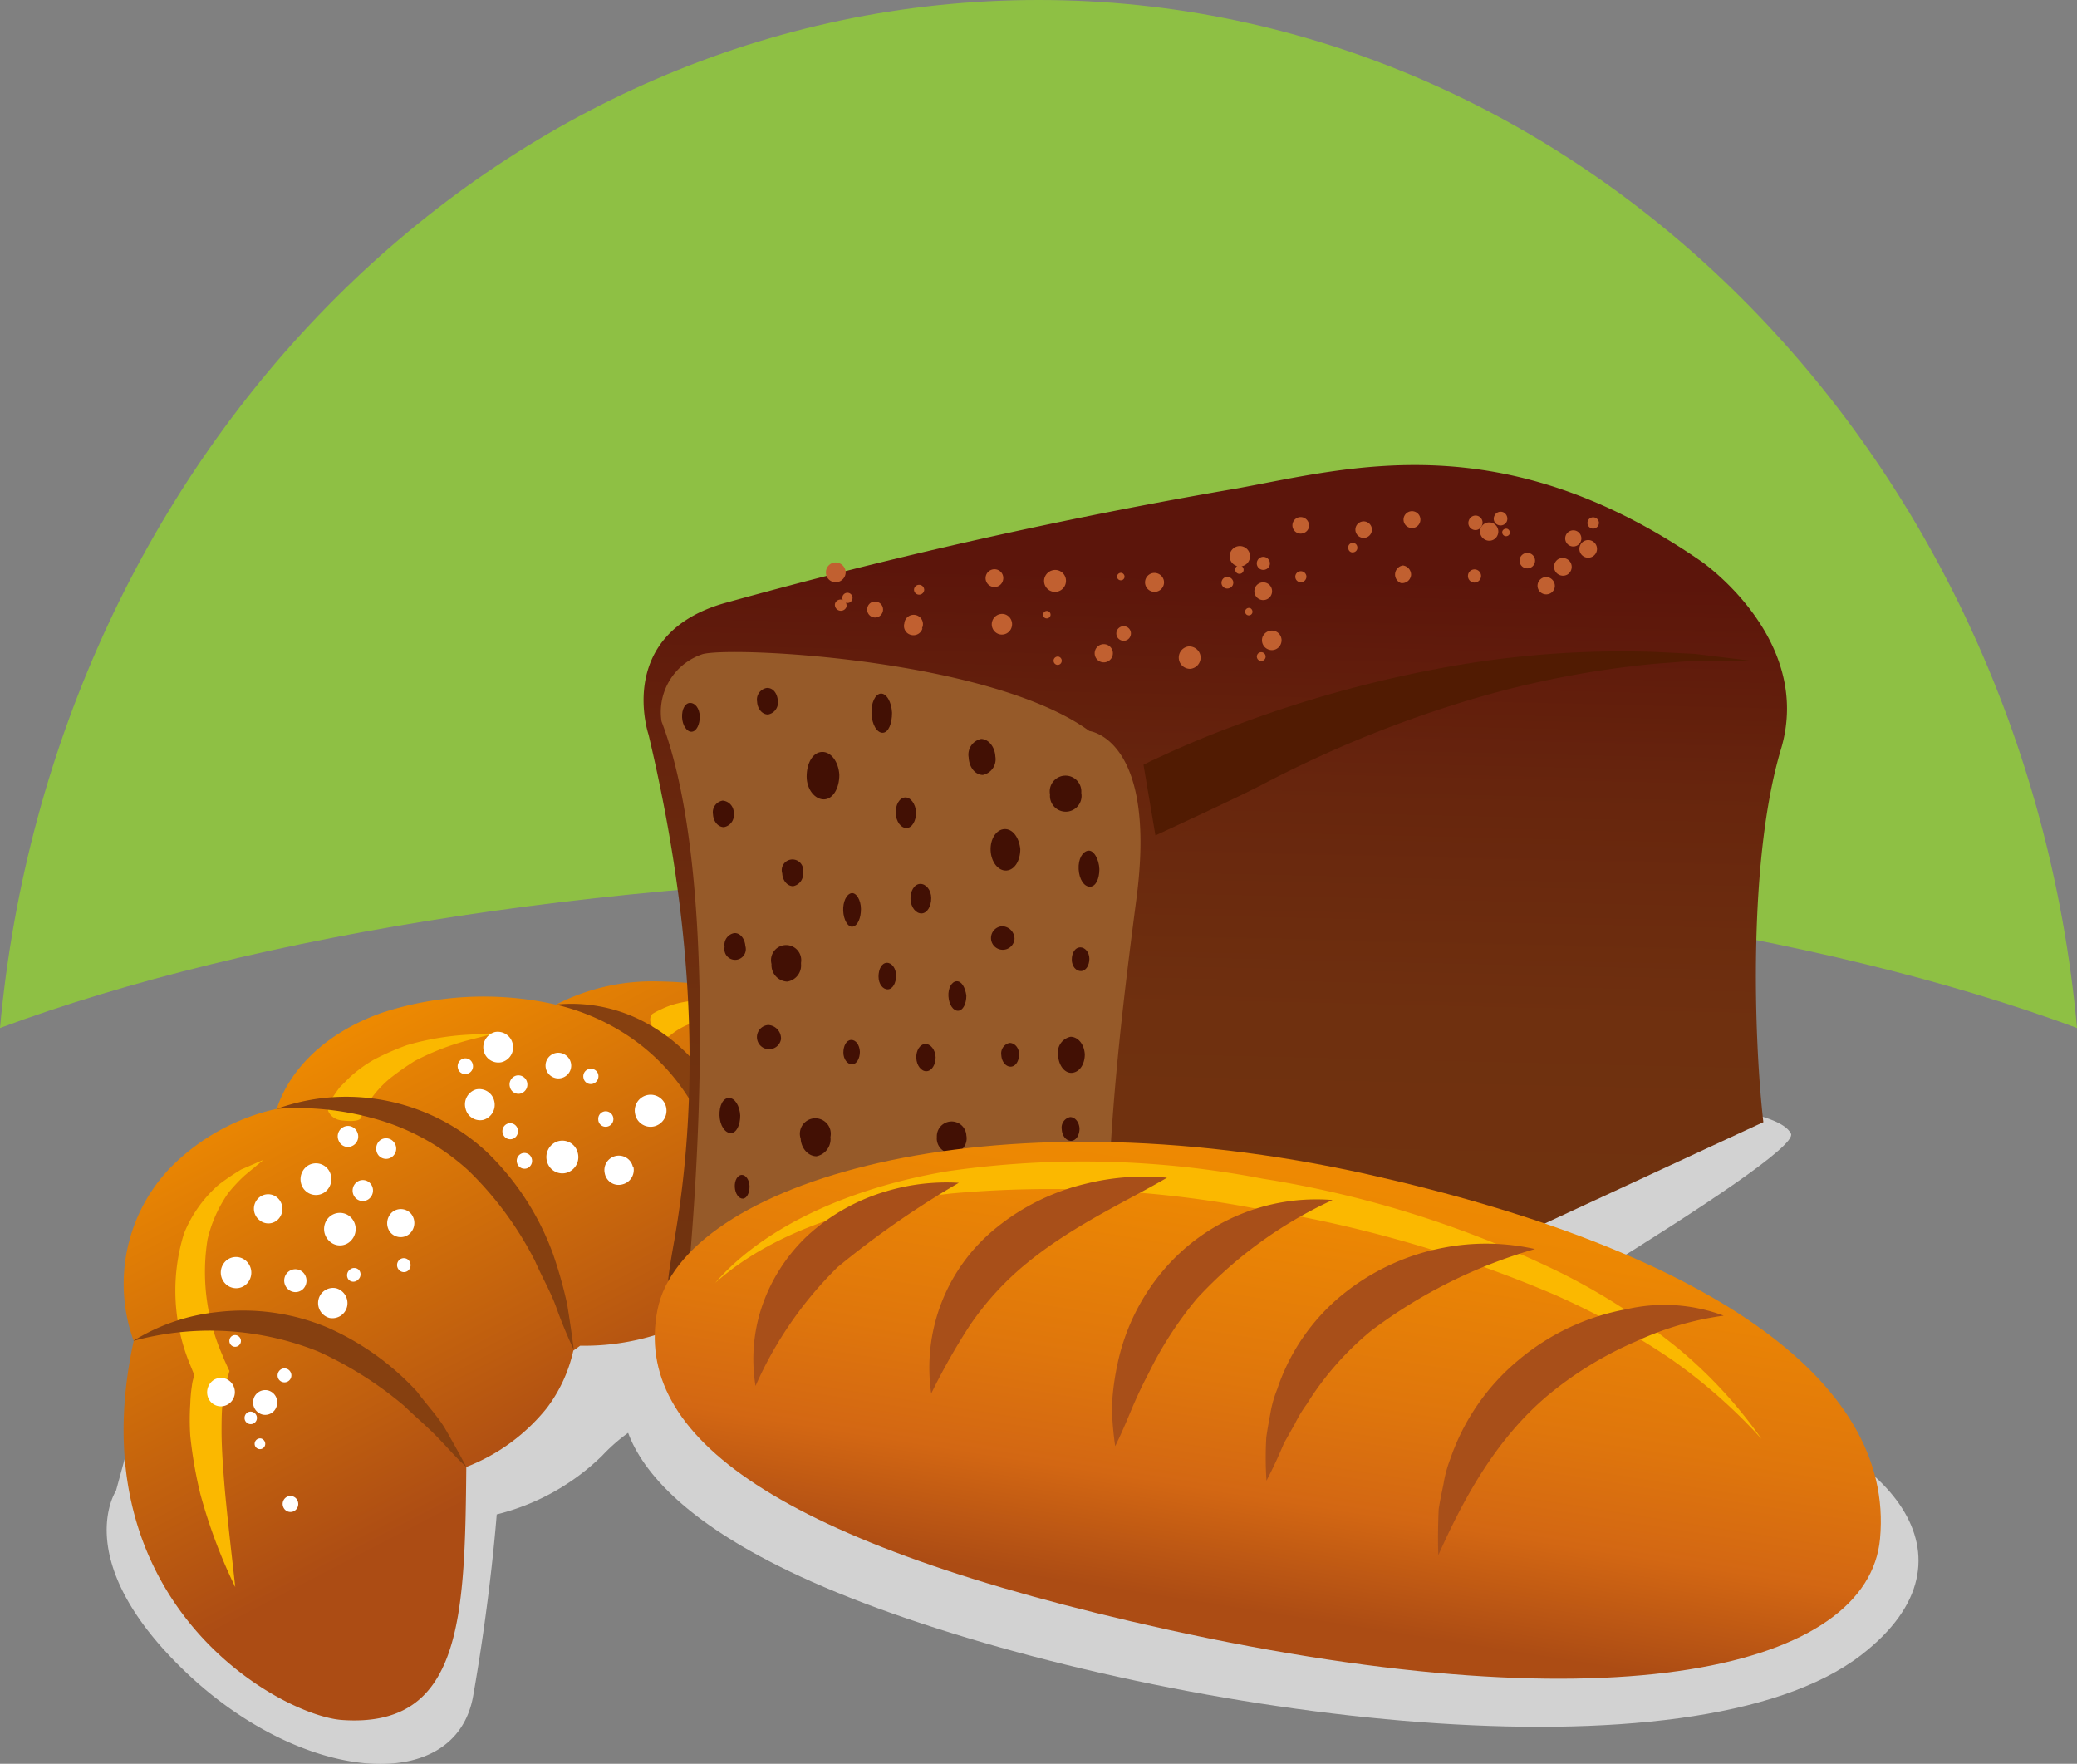 <svg xmlns="http://www.w3.org/2000/svg" xmlns:xlink="http://www.w3.org/1999/xlink" viewBox="0 0 118.21 100.37"><rect x="0" y="0" width="118.21" height="100.37" fill="#808080" stroke="none"/><defs><style>.cls-1{fill:#8ec044;}.cls-2{fill:#d2d2d2;}.cls-3{fill:url(#linear-gradient);}.cls-4{fill:#fbb800;}.cls-5{fill:#864010;}.cls-6{fill:#fff;}.cls-7{fill:url(#linear-gradient-2);}.cls-8{fill:#965a29;}.cls-9{fill:#511b02;}.cls-10{fill:#421004;}.cls-11{fill:#c16030;}.cls-12{fill:url(#linear-gradient-3);}.cls-13{fill:#a84f19;}</style><linearGradient id="linear-gradient" x1="-436.04" y1="279.09" x2="-436.38" y2="248.86" gradientTransform="matrix(0.95, -0.48, 0.74, 0.68, 244.71, -318.97)" gradientUnits="userSpaceOnUse"><stop offset="0" stop-color="#ac4c14"/><stop offset="0.25" stop-color="#be5d0f"/><stop offset="1" stop-color="#f18d00"/></linearGradient><linearGradient id="linear-gradient-2" x1="44.92" y1="91.86" x2="47.83" y2="51.9" gradientTransform="translate(19.02 -16.81) rotate(-2.81)" gradientUnits="userSpaceOnUse"><stop offset="0" stop-color="#71330f"/><stop offset="0.38" stop-color="#6f300f"/><stop offset="0.71" stop-color="#67250d"/><stop offset="1" stop-color="#5c150b"/></linearGradient><linearGradient id="linear-gradient-3" x1="67.69" y1="88.97" x2="71.44" y2="58.03" gradientTransform="matrix(1.05, 0.05, -0.05, 0.95, 3.64, 3.64)" gradientUnits="userSpaceOnUse"><stop offset="0" stop-color="#ac4c14"/><stop offset="0.22" stop-color="#d36713"/><stop offset="0.43" stop-color="#df760c"/><stop offset="0.76" stop-color="#ec8703"/><stop offset="1" stop-color="#f18d00"/></linearGradient></defs><g id="Capa_2" data-name="Capa 2"><g id="Layer_1" data-name="Layer 1"><path class="cls-1" d="M59.1,49.76c23.56,0,44.69,3.39,59.11,8.74C115.22,25.66,89.91,0,59.1,0S3,25.66,0,58.5C14.42,53.15,35.55,49.76,59.1,49.76Z"/><path class="cls-2" d="M6.6,84.84s-2.67,4,4,10.34,15.33,7,16.33,1.33,1.34-10.33,1.34-10.33a13.07,13.07,0,0,0,6-3.34,10.16,10.16,0,0,1,5.33-3s2.33-13.66,0-13.66-28.33,1-32,15Z"/><path class="cls-2" d="M35.6,78.51s-3,6.66,14.33,13,46.4,10.08,56,2.67c7.34-5.67,1-12-6.33-13.67C92.71,78.94,33.6,60.51,35.6,78.51Z"/><path class="cls-2" d="M67.27,69.18l28.66-6.34s5.34.33,6,1.67S79.6,79.18,79.6,79.18,62.27,74.84,67.27,69.18Z"/><path class="cls-3" d="M65,70.43C66.18,69,63.26,62.8,48.32,58.91a21.78,21.78,0,0,0-10.84-3.06,12,12,0,0,0-5.84,1.32,18.64,18.64,0,0,0-9.89.46c-3.2,1.13-5.25,3.19-6,5.47a12.19,12.19,0,0,0-6.14,3.44,9.55,9.55,0,0,0-2,9.77C4.33,91.3,16,97.63,19.46,97.88c6.83.48,7-5.81,7.08-14.4a10.94,10.94,0,0,0,4.58-3.35,8.41,8.41,0,0,0,1.51-3.27l.39-.28A13.74,13.74,0,0,0,38.6,75.5a8,8,0,0,0,3.56-3.12l1.09-.27a14.49,14.49,0,0,0,3.06.16,10.09,10.09,0,0,0,4-1C59.81,70,63.92,72.38,65,70.43Z"/><path class="cls-4" d="M13.39,90.32c-.18-1.66-.41-3.55-.6-5.61-.08-1-.17-2.1-.18-3.18,0-.54,0-1.09.05-1.62,0-.28.08-.52.11-.78a2.09,2.09,0,0,1,.08-.36l.21-.75c-.1-.2-.19-.41-.29-.63l-.14-.34a11.78,11.78,0,0,1-.82-6.51A7.61,7.61,0,0,1,13,67.88c.3-.37.62-.71.94-1L15,66l-1.27.55a14.69,14.69,0,0,0-1.26.85,7.33,7.33,0,0,0-2,2.8,11,11,0,0,0,.4,7.58l.16.4c0,.09,0,.06,0,.07h0l0,.12a2.46,2.46,0,0,0-.11.51,8.33,8.33,0,0,0-.09,1,13.79,13.79,0,0,0,0,1.83,24.62,24.62,0,0,0,.57,3.3A30.21,30.21,0,0,0,13.39,90.32Z"/><path class="cls-4" d="M28.24,58.79l-1.58.09a15.53,15.53,0,0,0-3.51.6,15.46,15.46,0,0,0-1.81.79,7.43,7.43,0,0,0-1.47,1.07l-.54.54c-.14.19-.26.36-.35.5a1.88,1.88,0,0,0-.3.49c-.15.35.21.83.77.89s1,.05,1.11-.16a1.25,1.25,0,0,1,.13-.33c0-.1.11-.23.17-.38s.2-.28.32-.45a6.24,6.24,0,0,1,1-1.06,16,16,0,0,1,1.42-1,14.59,14.59,0,0,1,3.15-1.21Z"/><path class="cls-4" d="M45.27,59.27s-.39-.34-1-.81a8.75,8.75,0,0,0-2.6-1.29,5.9,5.9,0,0,0-3.11-.07,4.76,4.76,0,0,0-1,.37,3.89,3.89,0,0,0-.4.21c-.24.18-.2.63.13.93s.66.46.82.34a3.92,3.92,0,0,1,.95-.6,5,5,0,0,1,2.51-.4,8.08,8.08,0,0,1,2.62.73C44.82,59,45.27,59.27,45.27,59.27Z"/><path class="cls-5" d="M7.58,76.31a16.58,16.58,0,0,1,10.51.59A20.9,20.9,0,0,1,23,80c.65.63,1.33,1.2,1.91,1.8S26,83,26.54,83.48c-.34-.65-.73-1.35-1.16-2.1S24.33,80,23.74,79.2a15.25,15.25,0,0,0-5.09-3.65,12.4,12.4,0,0,0-6.22-.89A11.3,11.3,0,0,0,7.58,76.31Z"/><path class="cls-5" d="M15.76,63.1a16.26,16.26,0,0,1,5.41.52,13.07,13.07,0,0,1,5.5,3,19.46,19.46,0,0,1,3.78,5.14c.4.92.9,1.77,1.21,2.64s.65,1.67,1,2.43c-.1-.8-.23-1.68-.38-2.61a24.7,24.7,0,0,0-.82-2.9,15.38,15.38,0,0,0-3.77-5.78,11.77,11.77,0,0,0-6.27-3A11.65,11.65,0,0,0,15.76,63.1Z"/><path class="cls-5" d="M31.64,57.17A12.61,12.61,0,0,1,35.83,59a11.84,11.84,0,0,1,3.58,3.84c1.89,3.25,2.3,6.89,2.75,9.59.09-.68.18-1.42.25-2.21a18.25,18.25,0,0,0,0-2.55A13.46,13.46,0,0,0,40.67,62a10.1,10.1,0,0,0-4.31-4A8.82,8.82,0,0,0,31.64,57.17Z"/><path class="cls-5" d="M48.92,59.7c.48,1.81,1.18,3.83,1.6,5.84a11.44,11.44,0,0,1,.22,2.88,13.87,13.87,0,0,1-.13,1.42c-.09.46-.2.92-.27,1.4a6.7,6.7,0,0,0,1.27-.83A5.48,5.48,0,0,0,52.67,69a5.94,5.94,0,0,0,.55-4,7.44,7.44,0,0,0-1.73-3.47A6.56,6.56,0,0,0,48.92,59.7Z"/><path class="cls-6" d="M50.81,60.6a.36.36,0,0,1-.41.32.36.36,0,0,1-.31-.42.35.35,0,0,1,.4-.32A.37.37,0,0,1,50.81,60.6Z"/><path class="cls-6" d="M47.4,60a.66.66,0,1,1-1.31-.18.67.67,0,0,1,.74-.59A.69.69,0,0,1,47.4,60Z"/><path class="cls-6" d="M42.28,59.3a.47.47,0,0,1-.52.41.48.48,0,0,1,.12-1A.47.47,0,0,1,42.28,59.3Z"/><path class="cls-6" d="M34.91,63.66a.44.44,0,0,1-.41.46.42.42,0,0,1-.45-.41.43.43,0,0,1,.4-.47A.44.44,0,0,1,34.91,63.66Z"/><path class="cls-6" d="M28.13,62.66a.89.89,0,0,1-.63,1.07.85.85,0,0,1-1-.63A.89.89,0,0,1,27.08,62,.87.87,0,0,1,28.13,62.66Z"/><path class="cls-6" d="M30,61.59a.53.53,0,0,1-.37.64.5.5,0,0,1-.61-.38.52.52,0,0,1,.36-.64A.51.51,0,0,1,30,61.59Z"/><path class="cls-6" d="M22.42,65a.58.58,0,0,1-.09.82.56.56,0,0,1-.8-.09.62.62,0,0,1,.09-.83A.56.56,0,0,1,22.42,65Z"/><path class="cls-6" d="M19.94,69.25a.94.94,0,0,1,.08,1.3.86.86,0,0,1-1.26.09.94.94,0,0,1-.1-1.3A.89.89,0,0,1,19.94,69.25Z"/><path class="cls-6" d="M17.23,72.39a.67.67,0,0,1,.06.92.62.62,0,0,1-.89.06.66.66,0,0,1-.07-.92A.63.63,0,0,1,17.23,72.39Z"/><path class="cls-6" d="M13.5,76a.33.33,0,0,1-.24.62.34.34,0,0,1-.18-.44A.32.32,0,0,1,13.5,76Z"/><path class="cls-6" d="M14.12,80.36a.36.36,0,0,1,.47.18.35.35,0,0,1-.64.3A.37.37,0,0,1,14.12,80.36Z"/><path class="cls-6" d="M16.35,85.17a.44.44,0,0,1,.58.22.46.46,0,0,1-.21.61.44.44,0,0,1-.59-.22A.46.46,0,0,1,16.35,85.17Z"/><path class="cls-6" d="M32.51,60.62a.73.73,0,1,1-.77-.71A.74.74,0,0,1,32.51,60.62Z"/><path class="cls-6" d="M34.05,61.15a.45.45,0,0,1-.33.53.42.42,0,0,1-.51-.33.43.43,0,1,1,.84-.2Z"/><path class="cls-6" d="M29.18,59.4a.87.87,0,0,1-.65,1.05.86.86,0,0,1-1-.65.9.9,0,0,1,.64-1.07A.87.87,0,0,1,29.18,59.4Z"/><path class="cls-6" d="M26.91,60.58a.44.44,0,0,1-.33.53.42.42,0,0,1-.52-.33.45.45,0,0,1,.32-.54A.43.43,0,0,1,26.91,60.58Z"/><path class="cls-6" d="M20.33,64.42a.59.59,0,0,1-.28.79.56.56,0,0,1-.77-.29.59.59,0,0,1,.28-.79A.57.57,0,0,1,20.33,64.42Z"/><path class="cls-6" d="M15.74,68.12a.85.85,0,0,1,.18,1.16.78.78,0,0,1-1.12.18.83.83,0,0,1-.2-1.15A.8.8,0,0,1,15.74,68.12Z"/><path class="cls-6" d="M13.94,71.7a.9.9,0,0,1,.2,1.24.85.85,0,0,1-1.21.2.9.9,0,0,1-.2-1.24A.85.85,0,0,1,13.94,71.7Z"/><path class="cls-6" d="M12.18,78.52a.78.78,0,0,1,1.08.3.81.81,0,0,1-.29,1.1.78.78,0,0,1-1.08-.29A.84.84,0,0,1,12.18,78.52Z"/><path class="cls-6" d="M16,77.92a.39.39,0,0,1,.53.15.39.39,0,0,1-.68.4A.41.41,0,0,1,16,77.92Z"/><path class="cls-6" d="M18.75,75a.88.88,0,0,1-.62-1.06.85.85,0,0,1,1-.63.88.88,0,0,1,.62,1.06A.86.86,0,0,1,18.75,75Z"/><path class="cls-6" d="M22.67,72.22a.4.4,0,0,1,.09-.55.38.38,0,0,1,.54.1.41.41,0,0,1-.09.55A.38.38,0,0,1,22.67,72.22Z"/><path class="cls-6" d="M20.17,68.09a.61.61,0,0,1,.15-.83.57.57,0,0,1,.8.14.61.61,0,0,1-.14.84A.57.57,0,0,1,20.17,68.09Z"/><path class="cls-6" d="M17.26,67.62a.93.93,0,0,1,.22-1.26.87.87,0,0,1,1.22.22.93.93,0,0,1-.21,1.26A.87.87,0,0,1,17.26,67.62Z"/><path class="cls-6" d="M29.43,66.19a.45.45,0,0,1,.29-.56.43.43,0,0,1,.54.29.45.45,0,0,1-.28.57A.44.44,0,0,1,29.43,66.19Z"/><path class="cls-6" d="M31.14,66.12a.94.94,0,0,1,.6-1.17.9.9,0,0,1,1.13.61.93.93,0,0,1-.59,1.17A.9.9,0,0,1,31.14,66.12Z"/><path class="cls-6" d="M35.09,66.75a.33.33,0,1,1,.62-.2.34.34,0,0,1-.22.42A.32.32,0,0,1,35.09,66.75Z"/><path class="cls-6" d="M44.14,62.64a.44.44,0,0,1,.44-.47.45.45,0,0,1,.46.44.45.45,0,1,1-.9,0Z"/><path class="cls-6" d="M43.23,61.46a.65.65,0,0,1,.62-.67.64.64,0,0,1,.66.63.64.64,0,1,1-1.28,0Z"/><path class="cls-6" d="M41.19,61.79a.39.39,0,1,1,.78,0,.39.39,0,1,1-.78,0Z"/><path class="cls-6" d="M42.72,65.23a.47.47,0,1,1,.94,0,.47.47,0,1,1-.94,0Z"/><path class="cls-6" d="M45.79,64.15a.75.75,0,1,1,1.49-.05.75.75,0,1,1-1.49.05Z"/><path class="cls-6" d="M50.87,66.15a.76.76,0,0,1,1-.38.8.8,0,0,1,.37,1,.77.77,0,0,1-1,.39A.81.81,0,0,1,50.87,66.15Z"/><path class="cls-6" d="M55.27,65.32a.53.53,0,0,1-.62.44.55.55,0,1,1,.62-.44Z"/><path class="cls-6" d="M54.56,64.25a.7.7,0,0,1-.82.58.72.72,0,0,1-.56-.84A.71.71,0,0,1,54,63.4.72.72,0,0,1,54.56,64.25Z"/><path class="cls-6" d="M49.91,65.6a.41.41,0,0,1-.49.3.42.42,0,0,1-.3-.5.4.4,0,0,1,.49-.3A.42.42,0,0,1,49.91,65.6Z"/><path class="cls-6" d="M42.8,63.13a.37.37,0,0,1-.28.44.36.36,0,0,1-.43-.28.38.38,0,0,1,.28-.45A.37.37,0,0,1,42.8,63.13Z"/><path class="cls-6" d="M37.91,63a.92.92,0,0,1-.69,1.1.89.89,0,0,1-1.07-.7.9.9,0,1,1,1.76-.4Z"/><path class="cls-6" d="M36.05,66.4a.84.84,0,0,1-.63,1,.8.8,0,0,1-1-.63.82.82,0,1,1,1.6-.37Z"/><path class="cls-6" d="M29.43,64.16a.47.47,0,0,1-.18.62.44.44,0,0,1-.6-.19.46.46,0,0,1,.18-.62A.44.44,0,0,1,29.43,64.16Z"/><path class="cls-6" d="M23.41,69.09a.83.83,0,0,1-.11,1.13.77.77,0,0,1-1.1-.11A.84.84,0,0,1,22.3,69,.77.77,0,0,1,23.41,69.09Z"/><path class="cls-6" d="M20.43,72.27a.39.39,0,0,1-.05.55.37.37,0,0,1-.54,0,.4.4,0,0,1,.05-.55A.38.38,0,0,1,20.43,72.27Z"/><path class="cls-6" d="M15.24,79.12a.7.7,0,0,1,.52.84.68.68,0,0,1-.81.54.71.71,0,0,1-.53-.84A.69.69,0,0,1,15.24,79.12Z"/><path class="cls-6" d="M14.86,81.86a.32.32,0,0,1,.23.37.3.3,0,1,1-.59-.13A.31.31,0,0,1,14.86,81.86Z"/><path class="cls-7" d="M63.71,80.71S50.84,77.56,39.25,74.4c-1.23-.34-1.6.27-.91-3.6,1.71-9.54.87-19.32-1.43-29,0,0-1.94-5.72,4.37-7.49a295.15,295.15,0,0,1,29.15-6.52c6.45-1.18,15.1-3.66,26.4,4.16,0,0,6.41,4.41,4.53,10.69s-1.54,16.52-1,21.22C100.41,63.82,63.84,80.84,63.71,80.71Z"/><path class="cls-8" d="M37.65,41.05A3.47,3.47,0,0,1,40,37.22c1.79-.45,16.38.29,22,4.38,0,0,3.92.42,2.66,9.69-1,7.7-2.48,19.53-1,28L39.08,73.61S41.52,51.17,37.65,41.05Z"/><path class="cls-9" d="M65.76,47.54s4.65-2.14,6.06-2.88a66.13,66.13,0,0,1,10.82-4.52,54.94,54.94,0,0,1,11.58-2.37l2.22-.17h3.22l-1.49-.18-1.71-.21-2.25-.11A55.94,55.94,0,0,0,82.12,38a68.6,68.6,0,0,0-11.8,3.28c-1.58.58-2.87,1.14-3.78,1.55l-1.06.49-.4.2Z"/><path class="cls-10" d="M41.76,46.29a.69.69,0,0,1-.56.78c-.32,0-.6-.31-.62-.73a.67.67,0,0,1,.55-.78A.69.69,0,0,1,41.76,46.29Z"/><path class="cls-10" d="M49,51.73c0,.51-.18.94-.46,1s-.53-.39-.55-.9.18-.94.46-1S49,51.22,49,51.73Z"/><path class="cls-10" d="M52.14,46.23c0,.47-.22.88-.54.89s-.6-.36-.62-.84.21-.88.53-.9S52.11,45.75,52.14,46.23Z"/><path class="cls-10" d="M58.07,48.32c0,.65-.32,1.19-.79,1.22s-.87-.49-.9-1.14.32-1.2.79-1.22S58,47.66,58.07,48.32Z"/><path class="cls-10" d="M47.26,64.67a1,1,0,0,1-.79,1.13c-.47,0-.87-.45-.9-1a.88.88,0,1,1,1.69-.08Z"/><path class="cls-10" d="M53.25,60.16c0,.42-.21.78-.51.8s-.57-.32-.59-.75.21-.79.51-.8S53.23,59.73,53.25,60.16Z"/><path class="cls-10" d="M45.59,54.86a.93.93,0,0,1-.79,1,.94.94,0,0,1-.89-1,.86.86,0,1,1,1.68-.08Z"/><path class="cls-10" d="M48.94,59.85c0,.38-.18.71-.44.72S48,60.28,48,59.9s.17-.71.44-.72S48.92,59.46,48.94,59.85Z"/><path class="cls-10" d="M57.74,53.43a.67.67,0,1,1-.7-.72A.72.72,0,0,1,57.74,53.43Z"/><path class="cls-10" d="M51,55.52c0,.42-.19.77-.47.78S50,56,50,55.57s.19-.77.47-.78S51,55.1,51,55.52Z"/><path class="cls-10" d="M54.39,70.08c0,.55-.25,1-.62,1s-.7-.42-.73-1,.26-1,.63-1S54.37,69.52,54.39,70.08Z"/><path class="cls-10" d="M58.76,67A1,1,0,0,1,58,68.1c-.46,0-.86-.45-.89-1.06a1,1,0,0,1,.79-1.13C58.33,65.88,58.74,66.36,58.76,67Z"/><path class="cls-10" d="M55,64.62a.85.85,0,1,1-1.68.08A.84.84,0,1,1,55,64.62Z"/><path class="cls-10" d="M46.68,69.6c0,.7-.35,1.28-.86,1.31s-1-.52-1-1.22.35-1.29.86-1.31S46.65,68.9,46.68,69.6Z"/><path class="cls-10" d="M42.13,63.48c0,.56-.22,1-.54,1s-.62-.42-.64-1,.21-1,.54-1S42.1,62.92,42.13,63.48Z"/><path class="cls-10" d="M44.45,59.14a.69.69,0,1,1-.72-.81A.77.77,0,0,1,44.45,59.14Z"/><path class="cls-10" d="M44.27,39.88a.69.69,0,0,1-.56.78c-.32,0-.6-.31-.62-.73a.67.67,0,0,1,.55-.78C44,39.13,44.24,39.46,44.27,39.88Z"/><path class="cls-10" d="M50.77,40.56c0,.61-.2,1.13-.53,1.14s-.61-.47-.64-1.08.21-1.13.53-1.15S50.74,39.94,50.77,40.56Z"/><path class="cls-10" d="M47.77,44.1c0,.74-.35,1.37-.86,1.39s-1-.55-1-1.3.34-1.37.86-1.4S47.73,43.35,47.77,44.1Z"/><path class="cls-10" d="M61.54,45.12a.9.9,0,1,1-1.78.09.9.9,0,1,1,1.78-.09Z"/><path class="cls-10" d="M62,54.56c0,.37-.19.69-.47.7S61,55,61,54.61s.19-.69.47-.7S62,54.19,62,54.56Z"/><path class="cls-10" d="M62.57,49.46c0,.56-.21,1-.54,1s-.61-.42-.64-1,.22-1,.54-1.05S62.55,48.9,62.57,49.46Z"/><path class="cls-10" d="M61.74,60c0,.56-.29,1-.71,1.05s-.78-.41-.81-1A.91.91,0,0,1,60.93,59C61.35,59,61.71,59.42,61.74,60Z"/><path class="cls-10" d="M59.49,72.69a.68.68,0,1,1-.71-.73A.72.72,0,0,1,59.49,72.69Z"/><path class="cls-10" d="M55.5,75.34a.61.61,0,0,1-.58.65.62.62,0,0,1-.65-.59.62.62,0,1,1,1.23-.06Z"/><path class="cls-10" d="M60,76.55a.48.48,0,1,1-.5-.46A.48.48,0,0,1,60,76.55Z"/><path class="cls-10" d="M42.26,71.76a.58.58,0,1,1-.6-.64A.63.63,0,0,1,42.26,71.76Z"/><path class="cls-10" d="M42.66,67.51c0,.37-.15.69-.38.7s-.44-.28-.46-.66.16-.68.39-.69S42.65,67.14,42.66,67.51Z"/><path class="cls-10" d="M50.4,73.4c0,.51-.26.94-.63,1s-.7-.38-.72-.89.25-1,.63-1S50.37,72.89,50.4,73.4Z"/><path class="cls-10" d="M50.59,67a.61.61,0,1,1-1.18.06A.61.61,0,1,1,50.59,67Z"/><path class="cls-10" d="M58,60c0,.37-.19.69-.47.7s-.52-.28-.54-.65a.61.61,0,0,1,.47-.7C57.76,59.35,58,59.64,58,60Z"/><path class="cls-10" d="M61.44,64.22c0,.37-.19.69-.47.7s-.52-.27-.54-.65a.61.61,0,0,1,.47-.7C61.18,63.56,61.42,63.85,61.44,64.22Z"/><path class="cls-10" d="M56.65,43.05a.91.91,0,0,1-.71,1.05c-.42,0-.78-.41-.81-1a.91.91,0,0,1,.71-1.05C56.26,42.06,56.62,42.49,56.65,43.05Z"/><path class="cls-10" d="M45.7,49.64a.7.7,0,0,1-.56.79c-.32,0-.6-.31-.62-.73a.61.61,0,1,1,1.18-.06Z"/><path class="cls-10" d="M42.42,53.83a.61.61,0,1,1-1.18.06.68.68,0,0,1,.55-.79C42.12,53.08,42.39,53.41,42.42,53.83Z"/><path class="cls-10" d="M53,51.11c0,.47-.23.86-.55.87s-.61-.35-.63-.81.22-.86.55-.87S53,50.65,53,51.11Z"/><path class="cls-10" d="M55,56.65c0,.47-.19.86-.47.87s-.52-.35-.55-.82.19-.85.47-.86S54.93,56.19,55,56.65Z"/><path class="cls-10" d="M39.83,40.77c0,.46-.19.85-.46.87s-.53-.35-.55-.82S39,40,39.28,40,39.81,40.3,39.83,40.77Z"/><path class="cls-11" d="M91,29.73a.33.33,0,0,1-.3.35.32.32,0,1,1-.06-.64A.33.33,0,0,1,91,29.73Z"/><path class="cls-11" d="M90.89,31.19a.5.5,0,0,1-1,.09.5.5,0,1,1,1-.09Z"/><path class="cls-11" d="M90,30.6a.46.46,0,1,1-.49-.42A.46.46,0,0,1,90,30.6Z"/><path class="cls-11" d="M89.38,32a.51.51,0,0,1-.18.7.51.51,0,0,1-.53-.87A.52.52,0,0,1,89.38,32Z"/><path class="cls-11" d="M87.33,32.08a.44.44,0,0,1-.81-.35.44.44,0,0,1,.81.35Z"/><path class="cls-11" d="M85.91,30.4a.22.22,0,0,1-.4-.18.23.23,0,0,1,.29-.12A.23.23,0,0,1,85.91,30.4Z"/><path class="cls-11" d="M85.76,29.67a.39.39,0,0,1-.51.2.38.38,0,0,1-.2-.51.39.39,0,0,1,.51-.21A.41.41,0,0,1,85.76,29.67Z"/><path class="cls-11" d="M85.23,30.46a.51.51,0,0,1-.67.27.52.52,0,1,1,.67-.27Z"/><path class="cls-11" d="M84.33,29.93a.39.39,0,0,1-.52.2.4.4,0,0,1-.21-.52.4.4,0,1,1,.73.32Z"/><path class="cls-11" d="M80.84,29.6a.48.48,0,1,1-.45-.51A.48.48,0,0,1,80.84,29.6Z"/><path class="cls-11" d="M78.08,30.17a.47.47,0,0,1-.49.44.47.47,0,1,1,.49-.44Z"/><path class="cls-11" d="M74.45,29.69a.45.45,0,0,1-.2.62.47.47,0,1,1,.2-.62Z"/><path class="cls-11" d="M72.23,31.89a.36.36,0,0,1-.16.5.37.37,0,0,1-.34-.66A.37.37,0,0,1,72.23,31.89Z"/><path class="cls-11" d="M71.08,31.39a.58.58,0,0,1-.25.78.58.58,0,1,1,.25-.78Z"/><path class="cls-11" d="M70.75,32.31a.23.23,0,0,1-.1.32.24.24,0,0,1-.32-.1.24.24,0,0,1,.1-.33A.24.24,0,0,1,70.75,32.31Z"/><path class="cls-11" d="M70.18,33.07a.33.33,0,0,1-.24.41.33.33,0,0,1-.41-.23.34.34,0,0,1,.23-.41A.35.35,0,0,1,70.18,33.07Z"/><path class="cls-11" d="M66.23,33a.54.54,0,1,1-.66-.38A.55.55,0,0,1,66.23,33Z"/><path class="cls-11" d="M64,32.85a.21.21,0,0,1-.25.17.21.21,0,0,1-.17-.24.22.22,0,0,1,.24-.18A.22.22,0,0,1,64,32.85Z"/><path class="cls-11" d="M60.66,33.16a.62.62,0,0,1-1.23-.2.64.64,0,0,1,.72-.52A.62.62,0,0,1,60.66,33.16Z"/><path class="cls-11" d="M57.09,33a.5.5,0,0,1-.57.4.49.49,0,0,1,.16-1A.5.5,0,0,1,57.09,33Z"/><path class="cls-11" d="M52.6,33.52a.29.29,0,0,1-.26.32.29.29,0,0,1-.32-.27.29.29,0,1,1,.58,0Z"/><path class="cls-11" d="M48.52,34a.29.29,0,1,1-.58.05.29.29,0,1,1,.58-.05Z"/><path class="cls-11" d="M48.13,32.53a.57.57,0,0,1-.51.6.55.55,0,0,1-.61-.5.56.56,0,0,1,.5-.62A.58.58,0,0,1,48.13,32.53Z"/><path class="cls-11" d="M88.49,33.39a.49.49,0,0,1-.55.43.49.49,0,0,1-.43-.54.5.5,0,0,1,.54-.44A.51.51,0,0,1,88.49,33.39Z"/><path class="cls-11" d="M84.29,32.82a.38.38,0,0,1-.41.33.37.37,0,0,1-.33-.42.37.37,0,1,1,.74.09Z"/><path class="cls-11" d="M80.31,32.72a.51.51,0,0,1-.58.46.52.52,0,0,1,.12-1A.53.53,0,0,1,80.31,32.72Z"/><path class="cls-11" d="M77.25,31.13a.26.26,0,0,1-.22.3.24.24,0,0,1-.29-.21.26.26,0,1,1,.51-.09Z"/><path class="cls-11" d="M74.35,32.77a.32.32,0,0,1-.26.36.31.31,0,0,1-.11-.62A.32.32,0,0,1,74.35,32.77Z"/><path class="cls-11" d="M72.09,33.18a.5.5,0,1,1-.39.93.5.5,0,1,1,.39-.93Z"/><path class="cls-11" d="M71.16,34.61a.23.23,0,0,1,.11.28.21.21,0,0,1-.39-.16A.22.22,0,0,1,71.16,34.61Z"/><path class="cls-11" d="M72.58,35.92a.55.55,0,0,1,.32.72.55.55,0,0,1-.71.32.56.56,0,0,1-.33-.72A.57.57,0,0,1,72.58,35.92Z"/><path class="cls-11" d="M71.87,37.13a.25.25,0,1,1-.32.14A.25.25,0,0,1,71.87,37.13Z"/><path class="cls-11" d="M68.33,37.36a.65.65,0,0,1-.57.7.64.64,0,0,1-.14-1.27A.65.65,0,0,1,68.33,37.36Z"/><path class="cls-11" d="M64.34,36.19a.41.41,0,0,1-.53.25.41.41,0,1,1,.28-.78A.41.41,0,0,1,64.34,36.19Z"/><path class="cls-11" d="M59.78,35.05a.22.22,0,0,1-.28.13.21.21,0,0,1-.12-.27.21.21,0,0,1,.4.14Z"/><path class="cls-11" d="M63.32,37.31a.51.51,0,1,1-1-.27.51.51,0,1,1,1,.27Z"/><path class="cls-11" d="M60.42,37.66a.23.23,0,0,1-.28.17.24.24,0,0,1-.17-.29.24.24,0,0,1,.29-.17A.24.24,0,0,1,60.42,37.66Z"/><path class="cls-11" d="M57.58,35.68a.58.58,0,0,1-.72.41.59.59,0,0,1,.3-1.14A.59.59,0,0,1,57.58,35.68Z"/><path class="cls-11" d="M52.5,35.76a.53.53,0,0,1-.65.37.52.52,0,0,1-.38-.65.53.53,0,1,1,1,.28Z"/><path class="cls-11" d="M50.24,34.81a.45.45,0,1,1-.87-.24.44.44,0,0,1,.55-.32A.45.45,0,0,1,50.24,34.81Z"/><path class="cls-11" d="M48.17,34.55a.34.34,0,0,1-.65-.18.33.33,0,0,1,.41-.24A.34.34,0,0,1,48.17,34.55Z"/><path class="cls-12" d="M107,87.56c-.66,7.27-14.75,10.85-40.58,5.17-22.21-4.9-30.42-11-29-18.19S56.13,62,77.81,66.82C96.89,71.09,107.85,78.44,107,87.56Z"/><path class="cls-4" d="M40.71,73c3.21-2.86,8.08-4.48,13.41-5.08a62.4,62.4,0,0,1,17.42.87,72.25,72.25,0,0,1,16.8,4.83,41.77,41.77,0,0,1,6.76,3.72,30.7,30.7,0,0,1,5.15,4.54,26.23,26.23,0,0,0-4.71-5.12,36.39,36.39,0,0,0-6.65-4.3,60,60,0,0,0-17.06-5.39,53.88,53.88,0,0,0-17.89-.42C48.47,67.57,43.54,69.75,40.71,73Z"/><path class="cls-13" d="M43,78.87a21.84,21.84,0,0,1,4.67-6.76,52.39,52.39,0,0,1,6.9-4.8,11.92,11.92,0,0,0-4.12.48A11.39,11.39,0,0,0,46,70.28a9.91,9.91,0,0,0-2.74,4.4A9.42,9.42,0,0,0,43,78.87Z"/><path class="cls-13" d="M53,79.3a36.79,36.79,0,0,1,2.16-3.82,16.56,16.56,0,0,1,3.26-3.58c2.63-2.16,5.71-3.54,8-4.88a13.69,13.69,0,0,0-4.61.34,12.75,12.75,0,0,0-5.12,2.52A10.21,10.21,0,0,0,53,79.3Z"/><path class="cls-13" d="M63.47,82.3c.31-.63.6-1.3.89-2s.63-1.43,1-2.13a21.23,21.23,0,0,1,2.77-4.28,24.33,24.33,0,0,1,7.71-5.6,11.41,11.41,0,0,0-9.63,4,12.07,12.07,0,0,0-2.6,5.29,14.65,14.65,0,0,0-.33,2.53A19,19,0,0,0,63.47,82.3Z"/><path class="cls-13" d="M72.08,84.26c.36-.68.69-1.4,1-2.14l.62-1.1a7.44,7.44,0,0,1,.67-1.11A17.1,17.1,0,0,1,78,75.76a28.5,28.5,0,0,1,9.36-4.68A12.73,12.73,0,0,0,82.18,71a12.92,12.92,0,0,0-5.83,2.72,11.7,11.7,0,0,0-3.66,5.34,6.42,6.42,0,0,0-.39,1.39c-.09.47-.17.91-.23,1.35A19.73,19.73,0,0,0,72.08,84.26Z"/><path class="cls-13" d="M81.86,88.5C83.16,85.6,85,82,88.1,79.4a20.5,20.5,0,0,1,5-3.06,17.45,17.45,0,0,1,5-1.47,9.61,9.61,0,0,0-5.51-.37,13.23,13.23,0,0,0-6.17,2.9A12.62,12.62,0,0,0,82.55,83a7.22,7.22,0,0,0-.4,1.48c-.1.48-.2.95-.27,1.41C81.84,86.85,81.83,87.72,81.86,88.5Z"/></g></g></svg>